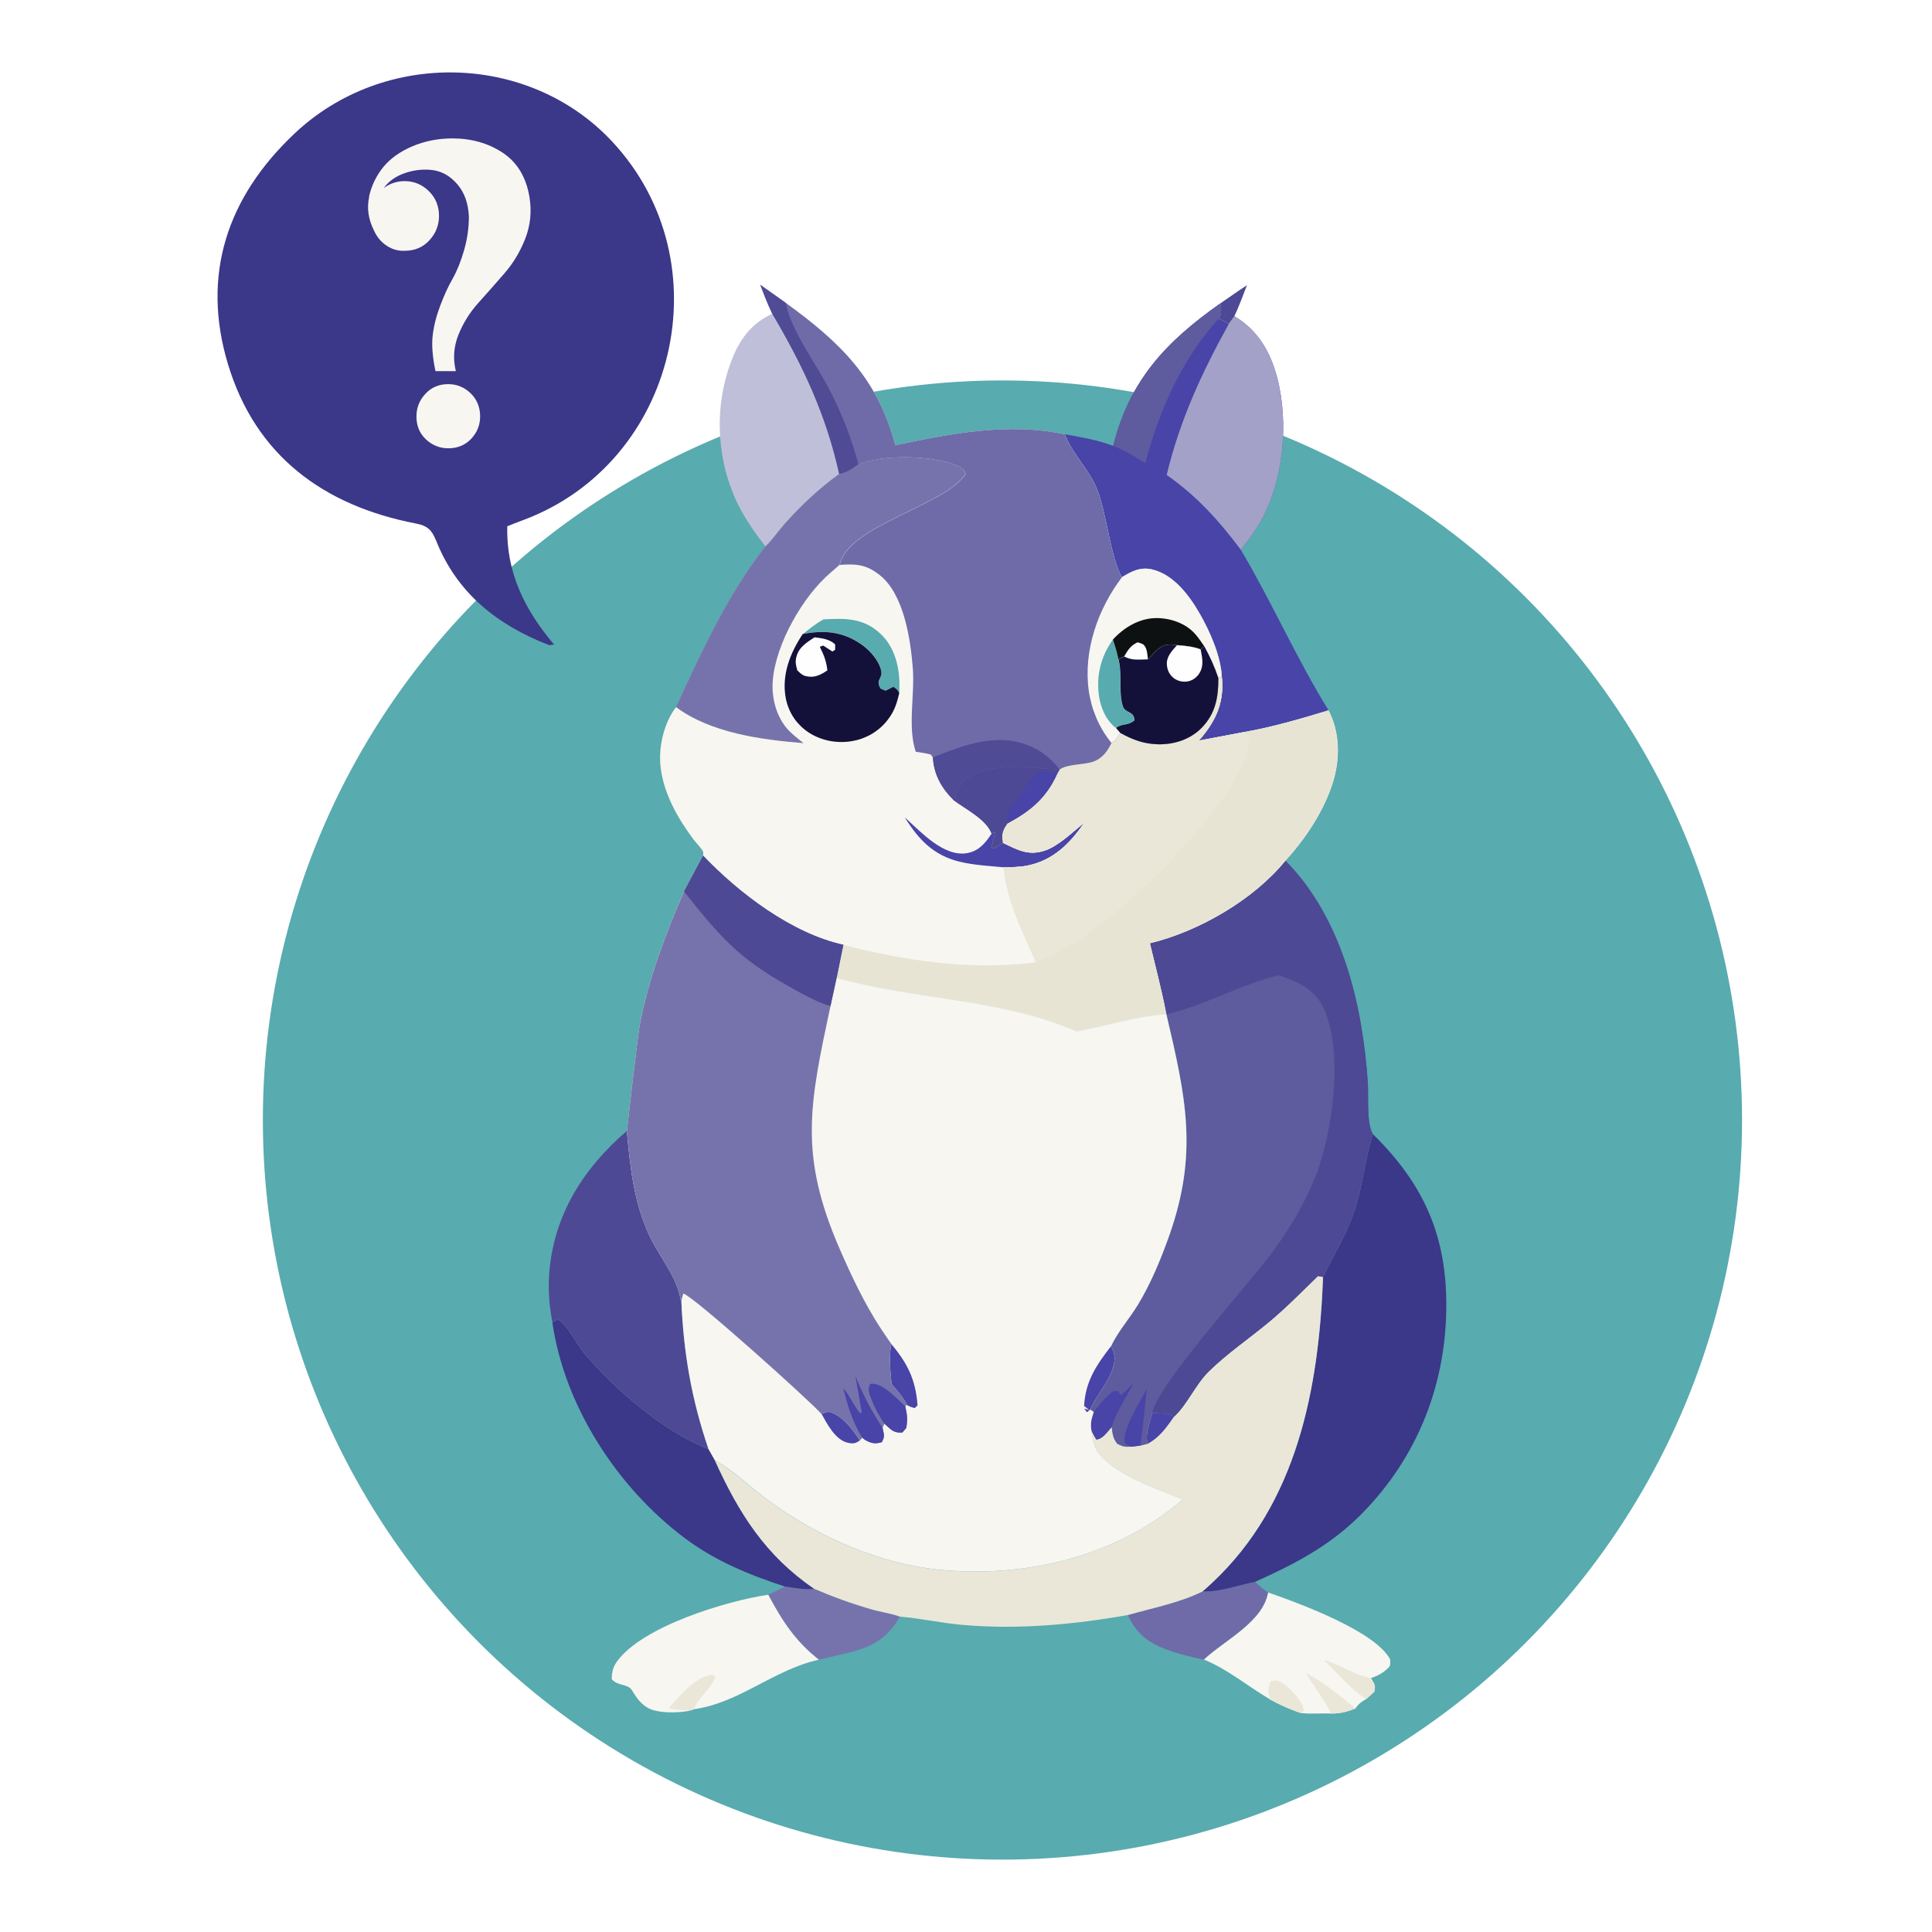 <?xml version="1.0" encoding="UTF-8"?>
<svg id="Calque_1" xmlns="http://www.w3.org/2000/svg" xmlns:xlink="http://www.w3.org/1999/xlink" viewBox="0 0 256 256">
  <defs>
    <style>
      .cls-1 {
        fill: #eae7d8;
      }

      .cls-2 {
        filter: url(#drop-shadow-2);
      }

      .cls-3 {
        fill: #131139;
      }

      .cls-4 {
        fill: #7673ac;
      }

      .cls-5 {
        fill: #e8e4d4;
      }

      .cls-6 {
        fill: #6e6ba8;
      }

      .cls-7 {
        filter: url(#drop-shadow-1);
      }

      .cls-7, .cls-8 {
        fill: #58abaf;
      }

      .cls-9 {
        fill: #4844a8;
      }

      .cls-10 {
        fill: #f7f6f1;
      }

      .cls-11 {
        fill: #c0bfd9;
      }

      .cls-12 {
        fill: #4d4994;
      }

      .cls-13 {
        fill: #3b3789;
      }

      .cls-14 {
        fill: #4f4b95;
      }

      .cls-15 {
        fill: #a3a1c8;
      }

      .cls-16 {
        fill: #0e1112;
      }

      .cls-17 {
        fill: #fefefe;
      }

      .cls-18 {
        fill: #5e5b9e;
      }
    </style>
    <filter id="drop-shadow-1" x="4" y="20" width="257" height="257" filterUnits="userSpaceOnUse">
      <feOffset dx="2" dy="2"/>
      <feGaussianBlur result="blur" stdDeviation="10"/>
      <feFlood flood-color="#202066" flood-opacity=".5"/>
      <feComposite in2="blur" operator="in"/>
      <feComposite in="SourceGraphic"/>
    </filter>
    <filter id="drop-shadow-2" x="-2" y="-21" width="224" height="279" filterUnits="userSpaceOnUse">
      <feOffset dx="2" dy="-2"/>
      <feGaussianBlur result="blur-2" stdDeviation="10"/>
      <feFlood flood-color="#202066" flood-opacity=".5"/>
      <feComposite in2="blur-2" operator="in"/>
      <feComposite in="SourceGraphic"/>
    </filter>
  </defs>
  <circle class="cls-7" cx="130.83" cy="146.41" r="98"/>
  <g class="cls-2">
    <g>
      <path class="cls-12" d="M159.72,42.19c1.17-.8,2.32-1.63,3.51-2.4-.54,1.37-1.04,2.78-1.67,4.11l-.73,1.01c-.43-.3-.88-.47-1.35-.68.47-.75.29-1.18.24-2.04Z"/>
      <path class="cls-4" d="M102.03,212.22c1.26.18,2.59.47,3.86.3,2.52,1.08,5.04,2,7.68,2.75,1.19.34,2.52.51,3.68.94-1.61,2.75-3.4,3.91-6.48,4.7-1.42.35-2.84.69-4.26,1.01-3.1-2.41-4.9-5.19-6.71-8.61l2.24-1.09Z"/>
      <path class="cls-6" d="M157.33,212.88c2.27.09,4.75-.84,6.97-1.28.56.51,1.08,1.01,1.73,1.41-.71,3.95-5.75,6.31-8.51,8.9-1.62-.34-3.35-.74-4.9-1.32-2.5-.94-4.06-2.14-5.17-4.59,3.34-.96,6.73-1.58,9.88-3.12Z"/>
      <path class="cls-10" d="M166.03,213.01c4.07,1.4,14.28,5.16,16.18,8.89-.01.56.12.74-.3,1.15-.69.65-1.35,1.01-2.25,1.3.46.84.66.92.43,1.83l-1.06.95c-.64.38-1.01.63-1.42,1.25-1.14.44-1.97.67-3.2.67-1.34-.05-2.65.09-3.99-.06-1.51-.49-2.79-1.08-4.18-1.84-2.97-1.75-5.49-3.92-8.71-5.25,2.76-2.58,7.81-4.95,8.51-8.9Z"/>
      <path class="cls-1" d="M173.4,221.94c2.17.61,4.07,2.02,6.26,2.42.46.84.66.92.43,1.83l-1.06.95c-2.05-1.27-3.89-3.52-5.63-5.21Z"/>
      <path class="cls-1" d="M166.23,227.16c-.14-1.05-.27-1.38.15-2.37.67-.16.81-.2,1.45.17.98.57,2.62,2.27,2.88,3.42.02.1.02.2.03.3l-.34.32c-1.51-.49-2.79-1.08-4.18-1.84Z"/>
      <path class="cls-1" d="M174.4,229.06c-.92-1.86-2.32-3.6-3.39-5.4,2.42,1.33,4.49,2.94,6.59,4.73-1.14.44-1.97.67-3.2.67Z"/>
      <path class="cls-10" d="M89.66,228.61c-1.38.35-3.52.4-4.89.05-1.51-.38-2.27-1.43-3.04-2.7-.53-.87-1.91-.53-2.68-1.47.03-.91.15-1.57.7-2.33,3.33-4.65,14.52-8.04,20.05-8.85,1.81,3.42,3.61,6.2,6.71,8.61-5.98,1.31-10.56,5.75-16.58,6.56l-.26.13Z"/>
      <path class="cls-1" d="M89.66,228.61c-.79-.04-2.37.07-2.99-.34,1.64-1.74,3.29-3.98,5.7-4.39l.43.27c-.57,1.68-2.22,2.69-2.88,4.33l-.26.13Z"/>
      <path class="cls-11" d="M100.34,43.58c4.08,6.93,7.12,13.35,8.86,21.22-2.71,1.98-5.03,4.15-7.26,6.66-.84.94-1.6,2.1-2.52,2.95-1.43-1.88-2.76-3.74-3.78-5.88-.17-.36-.33-.73-.48-1.1-.15-.37-.29-.75-.43-1.12-.13-.38-.26-.76-.37-1.14-.11-.38-.22-.77-.31-1.16-.09-.39-.18-.78-.25-1.18-.08-.39-.14-.79-.19-1.19-.06-.4-.1-.8-.14-1.19-.04-.4-.06-.8-.08-1.2s-.02-.8-.02-1.2c0-.4.02-.8.04-1.2.02-.4.06-.8.1-1.2.04-.4.1-.8.16-1.19.06-.4.14-.79.22-1.18.08-.39.18-.78.28-1.17s.22-.77.34-1.15c.12-.38.25-.76.4-1.14,1.07-2.84,2.64-4.96,5.41-6.24Z"/>
      <path class="cls-13" d="M71.2,177.21l.74-.37c1.24.69,2.51,3.34,3.51,4.53,4.06,4.78,10.5,10.36,16.41,12.63l.88,1.55c3.18,7,6.71,12.58,13.14,16.98-1.27.16-2.6-.13-3.86-.3-4.84-1.59-9.3-3.41-13.39-6.5-8.88-6.7-15.84-17.43-17.44-28.51Z"/>
      <path class="cls-12" d="M71.2,177.21c-.42-2.12-.59-4.37-.42-6.53.59-7.69,4.54-13.9,10.28-18.82.46,4.88.9,9.35,2.99,13.87,1.28,2.76,3.66,5.45,4.12,8.4.01.08.07.16.11.23.3,6.95,1.34,13.03,3.59,19.63-5.91-2.27-12.36-7.85-16.41-12.63-1.01-1.19-2.27-3.84-3.51-4.53l-.74.37Z"/>
      <path class="cls-13" d="M179.92,152.28c6.48,6.37,9.64,13.03,9.72,22.22.1,10.71-3.73,20.54-11.27,28.15-4.14,4.17-8.77,6.57-14.06,8.95-2.23.44-4.7,1.37-6.97,1.28.42-.37.84-.74,1.25-1.12,11.31-10.57,14.17-25.77,14.73-40.56,1.48-3.12,3.22-5.74,4.27-9.11.96-3.07,1.27-6.3,2.19-9.33l.15-.48Z"/>
      <path class="cls-9" d="M159.72,42.19c.05.86.24,1.29-.24,2.04.48.21.92.38,1.35.68l.73-1.01c3.09,1.83,4.77,4.7,5.67,8.13,1.58,6.03.85,13.86-2.32,19.29-.73,1.25-1.59,2.4-2.5,3.52,4.12,6.94,7.39,14.44,11.63,21.28-3.7,1.13-7.4,2.21-11.21,2.88l-5.98,1.13c.1-.12.21-.24.32-.37,2.07-2.47,3.07-4.88,2.73-8.11-.15-2.73-1.56-5.96-2.92-8.32-1.38-2.41-3.48-5.22-6.33-5.88-1.54-.36-2.71.25-4,1.04-1.52-2.78-1.99-8.25-3.21-11.48-.99-2.62-3.15-4.63-4.19-7.1-.05-.12-.1-.25-.15-.37,2.15.39,4.36.76,6.4,1.54,2.2-8.74,7-13.8,14.21-18.89Z"/>
      <path class="cls-18" d="M159.72,42.19c.05.86.24,1.29-.24,2.04-4.89,5.39-7.88,12.16-9.71,19.14-1.4-.86-2.73-1.68-4.26-2.29,2.2-8.74,7-13.8,14.21-18.89Z"/>
      <path class="cls-15" d="M161.56,43.9c3.09,1.83,4.77,4.7,5.67,8.13,1.58,6.03.85,13.86-2.32,19.29-.73,1.25-1.59,2.4-2.5,3.52-2.96-3.94-5.79-7.07-9.82-9.91,1.73-7.2,4.66-13.57,8.24-20.02l.73-1.01Z"/>
      <path class="cls-1" d="M153.58,189.7c1.75-1.63,2.81-4.24,4.59-5.99,2.41-2.36,5.29-4.33,7.9-6.48,2.35-1.94,4.4-4.06,6.57-6.16l.67.13c-.56,14.79-3.41,29.99-14.73,40.56-.41.38-.82.76-1.25,1.12-3.14,1.54-6.54,2.16-9.88,3.12-7.19,1.27-14.58,1.95-21.88,1.31-2.79-.24-5.54-.86-8.33-1.1-1.15-.43-2.48-.59-3.68-.94-2.64-.76-5.16-1.67-7.68-2.75-6.44-4.4-9.97-9.99-13.14-16.98,2.37,1.23,4.65,3.52,6.84,5.13,6.82,5.02,15.16,8.73,23.67,9.41,11.25.9,22.83-1.96,31.46-9.38-3.11-1.31-6.83-2.53-9.52-4.58-1.85-1.42-2.3-2.28-2.58-4.58.2.42.41.8.65,1.2.85-.04,1.45-1.04,2.04-1.65.11.9.16,1.5.75,2.24.69.35,1.03.42,1.8.37l1.25-.15.96-.24c-.41-1.14.32-2.95.62-4.1.96.07,2.02.03,2.88.5Z"/>
      <path class="cls-9" d="M150.7,189.2c.96.07,2.02.03,2.88.5-1.03,1.44-1.89,2.74-3.5,3.6-.41-1.14.32-2.95.62-4.1Z"/>
      <path class="cls-18" d="M168.33,116.04c7.5,7.62,10.21,19.02,10.91,29.35.13,1.84-.21,5.43.68,6.89l-.15.48c-.93,3.03-1.24,6.26-2.19,9.33-1.05,3.37-2.79,5.99-4.27,9.11l-.67-.13c-2.18,2.11-4.23,4.22-6.57,6.16-2.6,2.15-5.49,4.12-7.9,6.48-1.78,1.75-2.83,4.35-4.59,5.99-.86-.46-1.92-.42-2.88-.5-.3,1.15-1.04,2.96-.62,4.1l-.96.24-1.25.15c-.77.05-1.12-.03-1.8-.37-.6-.73-.64-1.34-.75-2.24-.59.62-1.19,1.61-2.04,1.65-.24-.4-.45-.77-.65-1.2-.17-.95.02-1.54.31-2.43l-.47-.33c.83-1.94,2.46-3.58,3.04-5.63.3-1.08.26-1.75-.28-2.76.86-1.86,2.44-3.67,3.53-5.45,1.72-2.81,3.11-6.17,4.2-9.27,3.84-10.93,2.18-18.31-.4-29.26-.6-3.16-1.43-6.29-2.18-9.42,6.46-1.57,13.74-5.76,17.96-10.95Z"/>
      <path class="cls-9" d="M147.86,193.69l-.81-.45c-.43-1.83,2.07-5.49,2.89-7.18-.27,2.49-.47,5.01-.84,7.49l-1.25.15Z"/>
      <path class="cls-9" d="M142.93,189.1c.8-1.03,1.53-1.98,2.6-2.76l.6-.02.39.56c.64-.48,1.1-1,1.63-1.59-.9,1.95-2.26,3.73-2.85,5.79-.59.62-1.19,1.61-2.04,1.65-.24-.4-.45-.77-.65-1.2-.17-.95.02-1.54.31-2.43Z"/>
      <path class="cls-12" d="M168.33,116.04c7.5,7.62,10.21,19.02,10.91,29.35.13,1.84-.21,5.43.68,6.89l-.15.48c-.93,3.03-1.24,6.26-2.19,9.33-1.05,3.37-2.79,5.99-4.27,9.11l-.67-.13c-2.18,2.11-4.23,4.22-6.57,6.16-2.6,2.15-5.49,4.12-7.9,6.48-1.78,1.75-2.83,4.35-4.59,5.99-.86-.46-1.92-.42-2.88-.5.71-3.81,13.06-17.33,16.14-21.6,2.13-2.96,4.02-6.12,5.39-9.5,2.36-5.81,3.83-16.63,1.19-22.46-1.19-2.62-3.41-3.5-5.93-4.42-5.16,1.21-9.82,4.02-14.94,5.18-.6-3.16-1.43-6.29-2.18-9.42,6.46-1.57,13.74-5.76,17.96-10.95Z"/>
      <path class="cls-10" d="M98.74,39.74l3.37,2.39c7.18,5.2,12.19,10,14.52,18.86,7.3-1.54,15.04-3.05,22.47-1.44.05.12.1.25.15.37,1.04,2.47,3.2,4.47,4.19,7.1,1.22,3.24,1.69,8.7,3.21,11.48,1.28-.79,2.45-1.4,4-1.04,2.86.66,4.95,3.47,6.33,5.88,1.36,2.36,2.77,5.59,2.92,8.32.34,3.23-.66,5.64-2.73,8.11-.1.12-.21.24-.32.37l5.98-1.13c3.81-.67,7.51-1.76,11.21-2.88,1.52,2.93,1.55,6.36.6,9.47-1.17,3.81-3.63,7.52-6.31,10.44-4.21,5.19-11.5,9.39-17.96,10.95.75,3.13,1.58,6.26,2.18,9.42-3.79.17-8.1,1.59-11.9,2.26-9.99-4.36-21.4-4.15-31.79-7.1l.89-4.37c-6.81-1.48-13.89-6.87-18.59-11.82,0-.17.06-.34.01-.5-.11-.37-.96-1.22-1.25-1.61-2.13-2.86-4.01-6.13-4.4-9.74-.28-2.55.46-5.78,2.06-7.83,3.35-7.22,6.88-14.99,11.84-21.26.92-.85,1.68-2,2.52-2.95,2.23-2.52,4.55-4.68,7.26-6.66-1.74-7.87-4.78-14.29-8.86-21.22-.61-1.24-1.09-2.56-1.6-3.84Z"/>
      <path class="cls-9" d="M117.92,110.34c1.22,1.11,2.44,2.34,3.78,3.29,1.3.92,2.89,1.72,4.52,1.4,1.54-.31,2.33-1.32,3.17-2.56l.45-.18c-.08.69-.28,1.32-.48,1.98l.33.16c.37-.24.82-.49,1.17-.77,1.96.94,3.4,1.78,5.6,1.04,1.81-.61,3.7-2.48,5.2-3.68-1.87,2.76-4.13,4.99-7.51,5.67-1.05.21-2.12.21-3.18.23-1.88-.18-3.85-.28-5.69-.71-3.53-.82-5.52-2.91-7.37-5.86Z"/>
      <path class="cls-8" d="M107.11,84.07c2.85-.16,5.28-.21,7.53,1.88,1.87,1.73,2.54,4.33,2.54,6.8,0,.35,0,.7-.01,1.05-.26-.46-.36-.53-.78-.81l-1.03.52-.66-.28c-.75-1.22.31-1.31.07-2.38-.32-1.41-1.53-2.73-2.69-3.52-2.44-1.67-4.89-1.87-7.68-1.33.89-.71,1.73-1.38,2.72-1.94Z"/>
      <path class="cls-3" d="M104.39,86.01c2.79-.54,5.24-.34,7.68,1.33,1.16.79,2.37,2.12,2.69,3.52.24,1.08-.82,1.16-.07,2.38l.66.28,1.03-.52c.42.28.52.35.78.81-.22.98-.48,1.89-.99,2.77-.12.21-.26.42-.41.62-.14.2-.3.39-.46.58-.16.18-.34.36-.52.53-.18.17-.37.33-.57.47-.2.15-.4.29-.61.42-.21.13-.43.25-.65.35s-.45.2-.68.29c-.23.09-.47.16-.71.22-2.12.55-4.47.23-6.32-.95-.2-.13-.4-.26-.58-.41-.19-.15-.37-.3-.54-.47-.17-.17-.33-.34-.49-.52-.15-.18-.3-.37-.43-.57-.13-.2-.26-.4-.37-.61-.11-.21-.21-.42-.3-.64-.09-.22-.17-.44-.24-.67-.07-.23-.12-.46-.17-.69-.58-3.09.57-5.99,2.24-8.51Z"/>
      <path class="cls-17" d="M105.94,86.45c.99.12,1.97.23,2.72.93v.72s-.36.23-.36.23l-1.22-.79-.45.16c.54,1.1.87,1.91,1,3.13-.63.44-1.44.89-2.25.84-.92-.06-1.1-.24-1.73-.84-.17-.63-.3-1.07-.14-1.73.32-1.35,1.36-1.95,2.43-2.66Z"/>
      <path class="cls-4" d="M111.74,63.54c3.07-1.36,9.68-1.21,12.84.07.7.28,1.08.47,1.36,1.19-2.58,4.14-15.67,6.85-16.68,12.04l-1.18,1.02c-3.7,3.15-7.26,9.4-7.68,14.27-.2,2.35.48,4.97,2.15,6.7.51.52,1.1.98,1.66,1.43l.25.21c-5.56-.45-12.28-1.34-16.9-4.79,3.35-7.22,6.88-14.99,11.84-21.26.92-.85,1.68-2,2.52-2.95,2.23-2.52,4.55-4.68,7.26-6.66.98-.14,1.77-.72,2.55-1.27Z"/>
      <path class="cls-5" d="M159.43,91.83l.46-.17c.34,3.23-.66,5.64-2.73,8.11-.1.12-.21.24-.32.37l5.98-1.13c3.81-.67,7.51-1.76,11.21-2.88,1.52,2.93,1.55,6.36.6,9.47-1.17,3.81-3.63,7.52-6.31,10.44-4.21,5.19-11.5,9.39-17.96,10.95.75,3.13,1.58,6.26,2.18,9.42-3.79.17-8.1,1.59-11.9,2.26-9.99-4.36-21.4-4.15-31.79-7.1l.89-4.37c8.23,2.14,17.06,3.41,25.54,2.3-1.83-4.08-3.83-8.07-4.31-12.57,1.06-.01,2.13-.02,3.18-.23,3.38-.68,5.64-2.91,7.51-5.67-1.5,1.2-3.4,3.07-5.2,3.68-2.21.74-3.64-.1-5.6-1.04-.18-1.19-.04-1.6.62-2.55,3.05-1.64,5.11-3.33,6.58-6.54l.35-.61c.94-.71,3.03-.62,4.23-.97,1.34-.4,2.04-1.34,2.62-2.53.59-.36.82-.76,1.18-1.34,1.59.89,3.05,1.45,4.9,1.5,2.17.07,4.34-.6,5.88-2.18,1.85-1.89,2.23-4.07,2.21-6.61Z"/>
      <path class="cls-1" d="M159.43,91.83l.46-.17c.34,3.23-.66,5.64-2.73,8.11-.1.12-.21.24-.32.37l5.98-1.13.67.43c.39,2.87-2.73,7.45-4.43,9.7-5.18,6.88-15.69,17.49-23.79,20.35-1.83-4.08-3.83-8.07-4.31-12.57,1.06-.01,2.13-.02,3.18-.23,3.38-.68,5.64-2.91,7.51-5.67-1.5,1.2-3.4,3.07-5.2,3.68-2.21.74-3.64-.1-5.6-1.04-.18-1.19-.04-1.6.62-2.55,3.05-1.64,5.11-3.33,6.58-6.54l.35-.61c.94-.71,3.03-.62,4.23-.97,1.34-.4,2.04-1.34,2.62-2.53.59-.36.82-.76,1.18-1.34,1.59.89,3.05,1.45,4.9,1.5,2.17.07,4.34-.6,5.88-2.18,1.85-1.89,2.23-4.07,2.21-6.61Z"/>
      <path class="cls-6" d="M98.74,39.74l3.37,2.39c7.18,5.2,12.19,10,14.52,18.86,7.3-1.54,15.04-3.05,22.47-1.44.05.12.1.25.15.37,1.04,2.47,3.2,4.47,4.19,7.1,1.22,3.24,1.69,8.7,3.21,11.48,1.28-.79,2.45-1.4,4-1.04,2.86.66,4.95,3.47,6.33,5.88,1.36,2.36,2.77,5.59,2.92,8.32l-.46.17c.02,2.54-.37,4.72-2.21,6.61-1.54,1.57-3.71,2.25-5.88,2.18-1.85-.06-3.3-.62-4.9-1.5-.36.58-.58.98-1.18,1.34-.58,1.19-1.28,2.13-2.62,2.53-1.2.35-3.29.27-4.23.97l-.35.61c-1.47,3.21-3.53,4.9-6.58,6.54-.66.96-.8,1.37-.62,2.55-.35.28-.79.53-1.17.77l-.33-.16c.2-.67.4-1.29.48-1.98l-.45.18c-.7-1.9-3.43-3.23-5.04-4.44-1.63-1.64-2.6-3.35-2.75-5.66l-.28-.4c-.51-.12-1-.22-1.52-.29-.15-.02-.31-.04-.46-.06-1.11-3.21-.13-7.56-.39-10.98-.29-3.86-1.16-9.8-4.32-12.38-1.78-1.45-3.14-1.57-5.36-1.41,1.01-5.19,14.1-7.9,16.68-12.04-.28-.72-.66-.91-1.36-1.19-3.16-1.29-9.78-1.43-12.84-.07-.78.55-1.57,1.13-2.55,1.27-1.74-7.87-4.78-14.29-8.86-21.22-.61-1.24-1.09-2.56-1.6-3.84Z"/>
      <path class="cls-14" d="M98.74,39.74l3.37,2.39c.72,3.73,3.98,7.97,5.75,11.41.83,1.59,1.57,3.22,2.22,4.89.65,1.67,1.2,3.37,1.66,5.1-.78.55-1.57,1.13-2.55,1.27-1.74-7.87-4.78-14.29-8.86-21.22-.61-1.24-1.09-2.56-1.6-3.84Z"/>
      <path class="cls-14" d="M121.61,102.36c4.2-1.66,8.67-3.43,13.16-1.37,1.5.69,2.63,1.68,3.64,2.96-3.54-.13-9.69-1.09-12.52,1.38-.79.69-1.15,1.74-1.53,2.69-1.63-1.64-2.6-3.35-2.75-5.66Z"/>
      <path class="cls-12" d="M124.36,108.02c.39-.95.74-2,1.53-2.69,2.83-2.46,8.98-1.51,12.52-1.38l-.35.61c-1.47,3.21-3.53,4.9-6.58,6.54-.66.96-.8,1.37-.62,2.55-.35.28-.79.53-1.17.77l-.33-.16c.2-.67.4-1.29.48-1.98l-.45.18c-.7-1.9-3.43-3.23-5.04-4.44Z"/>
      <path class="cls-9" d="M131.48,111.1c-.02-1.21.14-1.69.87-2.62,1.01-1.27,2.03-3.25,3.27-4.19.95-.06,1.52-.04,2.44.27-1.47,3.21-3.53,4.9-6.58,6.54Z"/>
      <path class="cls-10" d="M146.65,78.49c1.28-.79,2.45-1.4,4-1.04,2.86.66,4.95,3.47,6.33,5.88,1.36,2.36,2.77,5.59,2.92,8.32l-.46.17c.02,2.54-.37,4.72-2.21,6.61-1.54,1.57-3.71,2.25-5.88,2.18-1.85-.06-3.3-.62-4.9-1.5-.36.58-.58.98-1.18,1.34-.4-.5-.77-1.02-1.1-1.57-.33-.55-.63-1.12-.88-1.71-.25-.59-.47-1.19-.64-1.81-.17-.62-.3-1.24-.39-1.88-.72-5.3,1.23-10.82,4.41-15Z"/>
      <path class="cls-8" d="M145.87,98.45s-.1-.07-.15-.1c-1.25-1.07-1.88-2.61-2.11-4.21-.37-2.65.3-5.23,1.85-7.38.31.88.55,1.72.74,2.64.49,2.01-.01,4.3.56,6.17.3.98,1.49.58,1.54,1.88-.88.77-1.68.36-2.44,1.01Z"/>
      <path class="cls-16" d="M145.46,86.75c1.47-1.6,3.47-2.82,5.71-2.85,1.85-.02,3.91.66,5.17,2.08.46.51.85,1.1,1.23,1.66l-.48.4c-1.03-.39-2.05-.48-3.14-.56-.87-.11-1.48-.17-2.27.35-.47.31-.89.83-1.28,1.24-.1.1-.2.19-.3.29-1.11.03-2.15.18-3.16-.37-.22.11-.57.23-.74.4-.19-.91-.43-1.76-.74-2.64Z"/>
      <path class="cls-17" d="M146.95,88.99c.52-.87.82-1.42,1.78-1.88.6.19.87.19,1.13.83.16.4.19.99.25,1.43-1.11.03-2.15.18-3.16-.37Z"/>
      <path class="cls-3" d="M150.11,89.36c.1-.1.2-.19.3-.29.4-.4.81-.93,1.28-1.24.79-.52,1.39-.46,2.27-.35,1.09.08,2.11.17,3.14.56l.48-.4c.77,1.4,1.35,2.68,1.86,4.19.02,2.54-.37,4.72-2.21,6.61-1.54,1.57-3.71,2.25-5.88,2.18-1.85-.06-3.3-.62-4.9-1.5l-.57-.66c.76-.64,1.56-.24,2.44-1.01-.04-1.3-1.23-.9-1.54-1.88-.58-1.87-.07-4.17-.56-6.17.17-.17.52-.29.74-.4,1.01.55,2.05.41,3.16.37Z"/>
      <path class="cls-17" d="M153.95,87.49c1.09.08,2.11.17,3.14.56.17.88.39,1.81.07,2.68-.27.72-.82,1.29-1.57,1.51-.68.2-1.52.05-2.08-.4-.61-.48-.89-1.17-.9-1.93-.01-.97.75-1.74,1.34-2.41Z"/>
      <path class="cls-10" d="M91.16,115.37c4.7,4.96,11.78,10.34,18.59,11.82l-.89,4.37c10.39,2.95,21.81,2.74,31.79,7.1,3.8-.67,8.11-2.09,11.9-2.26,2.57,10.94,4.24,18.33.4,29.26-1.09,3.1-2.48,6.46-4.2,9.27-1.09,1.78-2.67,3.58-3.53,5.45.54,1,.58,1.68.28,2.76-.58,2.05-2.21,3.7-3.04,5.63l.47.33c-.29.89-.48,1.48-.31,2.43.28,2.3.72,3.16,2.58,4.58,2.69,2.06,6.41,3.27,9.52,4.58-8.63,7.42-20.21,10.28-31.46,9.38-8.51-.68-16.85-4.39-23.67-9.41-2.18-1.61-4.46-3.9-6.84-5.13l-.88-1.55c-2.25-6.61-3.29-12.68-3.59-19.63-.04-.08-.1-.15-.11-.23-.46-2.95-2.83-5.63-4.12-8.4-2.09-4.52-2.53-8.98-2.99-13.87.03-.05,1.39-12.53,1.79-14.51,1.21-6.04,3.35-11.61,5.78-17.24l2.53-4.75Z"/>
      <path class="cls-9" d="M106.85,189.35c.8-.29.89-.4,1.69-.02,1.38.66,2.6,2.29,3.39,3.55-.56.36-.83.45-1.51.31-1.71-.33-2.79-2.47-3.57-3.85Z"/>
      <path class="cls-9" d="M145.22,180.38c.54,1,.58,1.68.28,2.76-.58,2.05-2.21,3.7-3.04,5.63l-.44.36-.35-.49.66.2-.68-.54c.16-3.25,1.64-5.44,3.56-7.92Z"/>
      <path class="cls-9" d="M116.08,180.07c2.17,2.56,3.25,4.74,3.5,8.15l-.37.36c-.4-.11-.68-.19-1.03-.41-.48-1.03-1.32-1.91-2.04-2.78-.18-1.77-.35-3.56-.05-5.32Z"/>
      <path class="cls-4" d="M91.16,115.37c4.7,4.96,11.78,10.34,18.59,11.82l-.89,4.37-.82,3.76c-2.77,12.99-4.23,19.65,1.23,32.19,1.56,3.58,3.28,7.22,5.41,10.48.46.7.93,1.39,1.41,2.07-.29,1.76-.13,3.55.05,5.32.72.87,1.56,1.75,2.04,2.78l-.23.18c.26,1.08.33,1.77.13,2.87l-.51.6c-1.01.06-1.33-.21-2.1-.91-.09-.09-.19-.18-.28-.27l-.24.58c.17.91.33,1.08-.1,1.88-.77.24-1.28.2-2.02-.18-.29-.15-.35-.22-.57-.41l-.33.39c-.79-1.27-2.01-2.89-3.39-3.55-.81-.39-.9-.27-1.69.02-1.63-1.84-17.09-15.72-18.31-15.96l-.26.97c-.04-.08-.1-.15-.11-.23-.46-2.95-2.83-5.63-4.12-8.4-2.09-4.52-2.53-8.98-2.99-13.87.03-.05,1.39-12.53,1.79-14.51,1.21-6.04,3.35-11.61,5.78-17.24l2.53-4.75Z"/>
      <path class="cls-9" d="M109.73,185.96c.19.22.44.49.58.73.54.88.96,1.68,1.59,2.51h.3s-.86-4.88-.86-4.88c1.02,2.5,2.13,4.64,3.61,6.89.17.91.33,1.08-.1,1.88-.77.24-1.28.2-2.02-.18-.29-.15-.35-.22-.57-.41-1.32-2.09-1.91-4.17-2.53-6.53Z"/>
      <path class="cls-9" d="M115.19,190.64c-.66-.91-1.31-2.13-1.71-3.19-.29-.77-.56-1.3-.18-2.07.11-.01.21-.04.32-.03,1.51.04,3.26,2.02,4.33,3,.26,1.08.33,1.77.13,2.87l-.51.6c-1.01.06-1.33-.21-2.1-.91-.09-.09-.19-.18-.28-.27Z"/>
      <path class="cls-12" d="M91.16,115.37c4.7,4.96,11.78,10.34,18.59,11.82l-.89,4.37-.82,3.76c-1.95-.58-3.85-1.69-5.62-2.68-6.66-3.73-9.16-6.7-13.79-12.52l2.53-4.75Z"/>
    </g>
    <g>
      <path class="cls-13" d="M55.73,73.48c2.73,7.06,8.13,11.32,14.99,13.99.13.05.32-.03.69-.07-3.86-4.56-6.36-9.53-6.19-15.67.65-.26,1.35-.54,2.06-.8,20.47-7.59,26.74-34.28,11.79-50.22-11-11.74-30.19-12.2-42.04-1.02-8.96,8.45-12.37,18.76-8.83,30.54,3.65,12.14,12.67,18.78,24.92,21.14,1.43.27,2.09.82,2.59,2.12Z"/>
      <path class="cls-10" d="M46.89,28.08c.33-1.47.96-2.78,1.88-3.92.92-1.14,2.21-2.06,3.86-2.77,1.65-.7,3.42-1.05,5.31-1.05,2.55,0,4.78.64,6.69,1.91,1.91,1.27,3.09,3.23,3.53,5.87.31,1.93.12,3.77-.56,5.5-.68,1.74-1.6,3.27-2.77,4.61-1.16,1.34-2.32,2.65-3.46,3.92-1.14,1.27-2.02,2.69-2.64,4.25-.62,1.56-.72,3.15-.33,4.78h-2.7c-.4-1.93-.52-3.53-.36-4.78.15-1.25.48-2.55.99-3.89.5-1.34,1.05-2.54,1.65-3.59.59-1.05,1.1-2.32,1.52-3.79.42-1.47.63-2.95.63-4.45-.09-1.76-.59-3.17-1.52-4.25-.92-1.08-1.99-1.7-3.2-1.88-1.21-.17-2.44-.05-3.69.36-1.25.42-2.21,1.09-2.87,2.01.83-.62,1.76-.92,2.77-.92,1.23,0,2.3.44,3.2,1.32.9.88,1.35,1.98,1.35,3.3,0,1.23-.43,2.31-1.28,3.23s-1.94,1.38-3.26,1.38c-.84.04-1.63-.17-2.37-.66-.75-.48-1.32-1.16-1.71-2.04-.75-1.49-.96-2.98-.63-4.45ZM60.37,54.12c.83.81,1.25,1.84,1.25,3.06,0,1.14-.4,2.13-1.19,2.97-.79.83-1.8,1.25-3.03,1.25-1.14,0-2.13-.4-2.97-1.19-.84-.79-1.25-1.8-1.25-3.03,0-1.14.39-2.14,1.19-3,.79-.86,1.8-1.28,3.03-1.28,1.14,0,2.13.41,2.97,1.22Z"/>
    </g>
  </g>
</svg>
